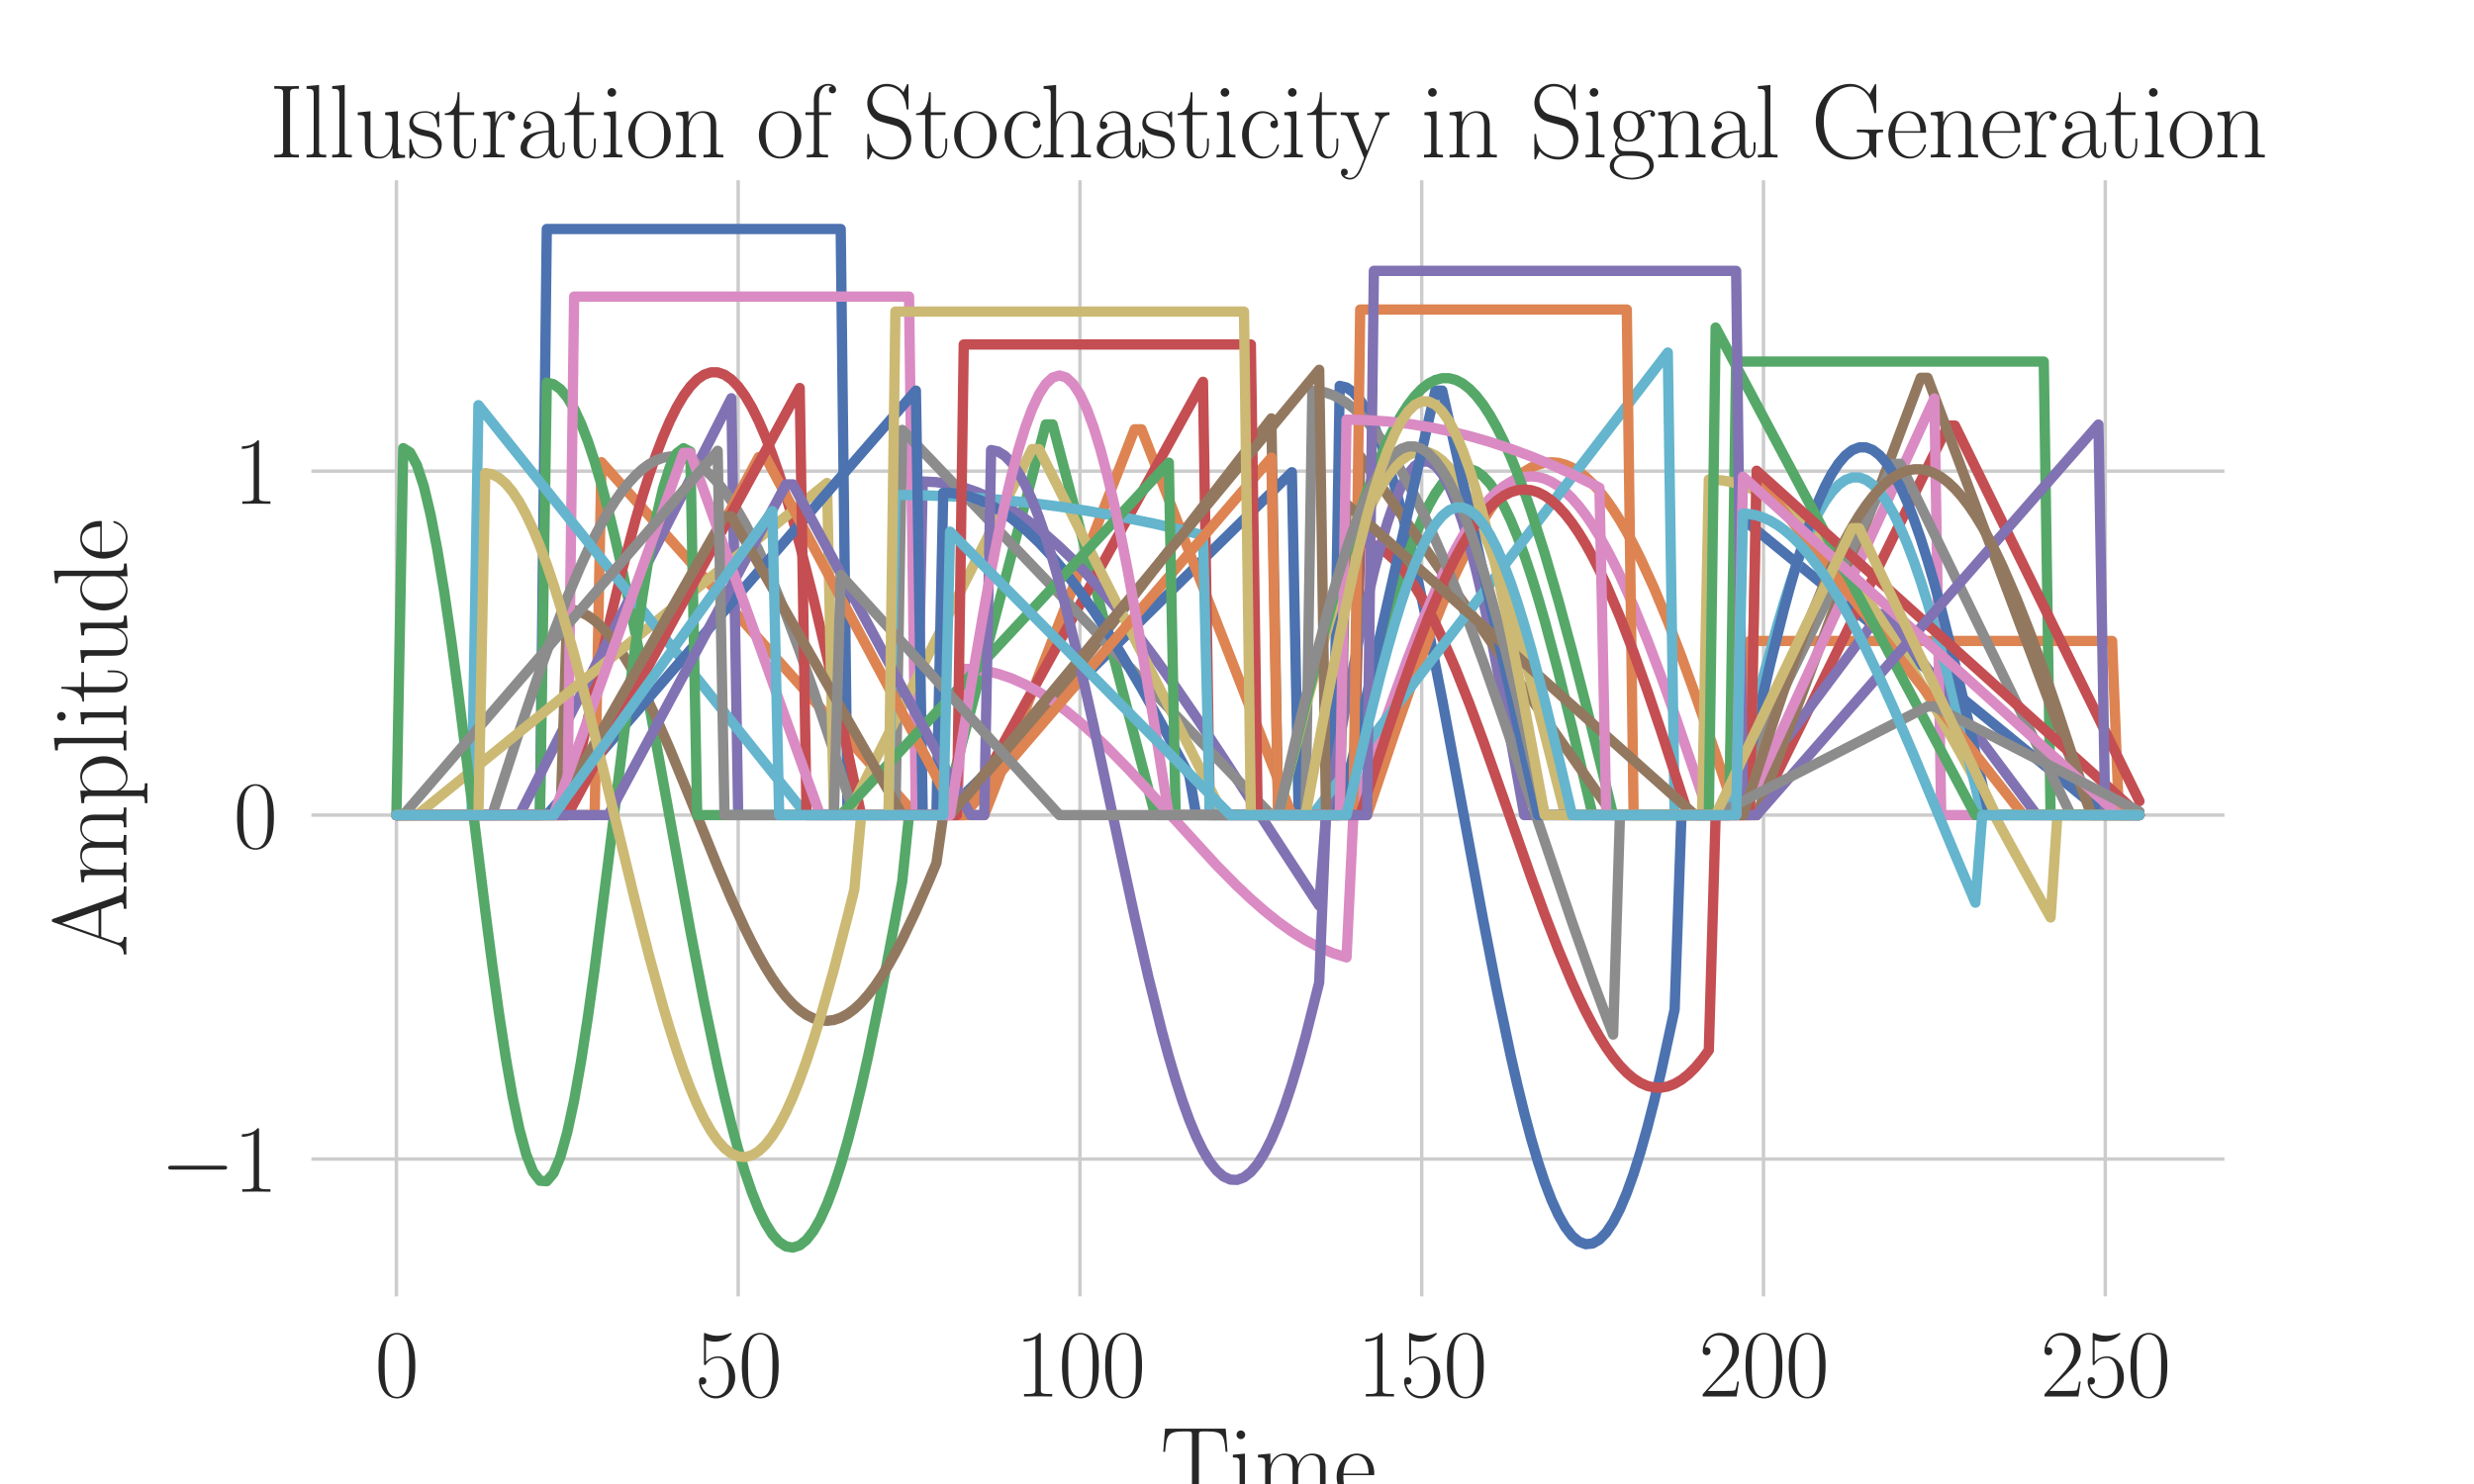<?xml version="1.0" encoding="utf-8" standalone="no"?>
<!DOCTYPE svg PUBLIC "-//W3C//DTD SVG 1.1//EN"
  "http://www.w3.org/Graphics/SVG/1.1/DTD/svg11.dtd">
<svg xmlns:xlink="http://www.w3.org/1999/xlink" width="720pt" height="432pt" viewBox="0 0 720 432" xmlns="http://www.w3.org/2000/svg" version="1.1">
 <defs>
  <style type="text/css">*{stroke-linejoin: round; stroke-linecap: butt}</style>
 </defs>
 <g id="figure_1">
  <g id="patch_1">
   <path d="M 0 432 
L 720 432 
L 720 0 
L 0 0 
z
" style="fill: #ffffff"/>
  </g>
  <g id="axes_1">
   <g id="patch_2">
    <path d="M 90 378 
L 648 378 
L 648 51.84 
L 90 51.84 
z
" style="fill: #ffffff"/>
   </g>
   <g id="matplotlib.axis_1">
    <g id="xtick_1">
     <g id="line2d_1">
      <path d="M 115.364 378 
L 115.364 51.84 
" clip-path="url(#pafdd3bb05b)" style="fill: none; stroke: #cccccc; stroke-linecap: round"/>
     </g>
     <g id="text_1">
      <!-- $\mathdefault{0}$ -->
      <g style="fill: #262626" transform="translate(109.081 406.526)scale(0.275 -0.275)">
       <defs>
        <path id="CMR17-30" d="M 2688 2038 
C 2688 2430 2682 3099 2413 3613 
C 2176 4063 1798 4224 1466 4224 
C 1158 4224 768 4082 525 3620 
C 269 3137 243 2539 243 2038 
C 243 1671 250 1112 448 623 
C 723 -39 1216 -128 1466 -128 
C 1760 -128 2208 -7 2470 604 
C 2662 1048 2688 1568 2688 2038 
z
M 1466 -26 
C 1056 -26 813 328 723 816 
C 653 1196 653 1749 653 2109 
C 653 2604 653 3015 736 3407 
C 858 3954 1216 4121 1466 4121 
C 1728 4121 2067 3947 2189 3420 
C 2272 3054 2278 2623 2278 2109 
C 2278 1691 2278 1176 2202 797 
C 2067 96 1690 -26 1466 -26 
z
" transform="scale(0.016)"/>
       </defs>
       <use xlink:href="#CMR17-30" transform="scale(0.996)"/>
      </g>
     </g>
    </g>
    <g id="xtick_2">
     <g id="line2d_2">
      <path d="M 214.829 378 
L 214.829 51.84 
" clip-path="url(#pafdd3bb05b)" style="fill: none; stroke: #cccccc; stroke-linecap: round"/>
     </g>
     <g id="text_2">
      <!-- $\mathdefault{50}$ -->
      <g style="fill: #262626" transform="translate(202.264 406.526)scale(0.275 -0.275)">
       <defs>
        <path id="CMR17-35" d="M 730 3750 
C 794 3724 1056 3641 1325 3641 
C 1920 3641 2246 3961 2432 4140 
C 2432 4191 2432 4224 2394 4224 
C 2387 4224 2374 4224 2323 4198 
C 2099 4102 1837 4032 1517 4032 
C 1325 4032 1037 4055 723 4191 
C 653 4224 640 4224 634 4224 
C 602 4224 595 4217 595 4090 
L 595 2231 
C 595 2113 595 2080 659 2080 
C 691 2080 704 2093 736 2139 
C 941 2435 1222 2560 1542 2560 
C 1766 2560 2246 2415 2246 1293 
C 2246 1087 2246 716 2054 422 
C 1894 159 1645 25 1370 25 
C 947 25 518 319 403 812 
C 429 806 480 793 506 793 
C 589 793 749 838 749 1036 
C 749 1209 627 1280 506 1280 
C 358 1280 262 1190 262 1011 
C 262 454 704 -128 1382 -128 
C 2042 -128 2669 441 2669 1267 
C 2669 2054 2170 2662 1549 2662 
C 1222 2662 947 2540 730 2304 
L 730 3750 
z
" transform="scale(0.016)"/>
       </defs>
       <use xlink:href="#CMR17-35" transform="scale(0.996)"/>
       <use xlink:href="#CMR17-30" transform="translate(45.69 0)scale(0.996)"/>
      </g>
     </g>
    </g>
    <g id="xtick_3">
     <g id="line2d_3">
      <path d="M 314.294 378 
L 314.294 51.84 
" clip-path="url(#pafdd3bb05b)" style="fill: none; stroke: #cccccc; stroke-linecap: round"/>
     </g>
     <g id="text_3">
      <!-- $\mathdefault{100}$ -->
      <g style="fill: #262626" transform="translate(295.447 406.526)scale(0.275 -0.275)">
       <defs>
        <path id="CMR17-31" d="M 1702 4083 
C 1702 4217 1696 4224 1606 4224 
C 1357 3927 979 3833 621 3820 
C 602 3820 570 3820 563 3808 
C 557 3795 557 3782 557 3648 
C 755 3648 1088 3686 1344 3839 
L 1344 467 
C 1344 243 1331 166 781 166 
L 589 166 
L 589 0 
C 896 6 1216 12 1523 12 
C 1830 12 2150 6 2458 0 
L 2458 166 
L 2266 166 
C 1715 166 1702 236 1702 467 
L 1702 4083 
z
" transform="scale(0.016)"/>
       </defs>
       <use xlink:href="#CMR17-31" transform="scale(0.996)"/>
       <use xlink:href="#CMR17-30" transform="translate(45.69 0)scale(0.996)"/>
       <use xlink:href="#CMR17-30" transform="translate(91.381 0)scale(0.996)"/>
      </g>
     </g>
    </g>
    <g id="xtick_4">
     <g id="line2d_4">
      <path d="M 413.759 378 
L 413.759 51.84 
" clip-path="url(#pafdd3bb05b)" style="fill: none; stroke: #cccccc; stroke-linecap: round"/>
     </g>
     <g id="text_4">
      <!-- $\mathdefault{150}$ -->
      <g style="fill: #262626" transform="translate(394.912 406.526)scale(0.275 -0.275)">
       <use xlink:href="#CMR17-31" transform="scale(0.996)"/>
       <use xlink:href="#CMR17-35" transform="translate(45.69 0)scale(0.996)"/>
       <use xlink:href="#CMR17-30" transform="translate(91.381 0)scale(0.996)"/>
      </g>
     </g>
    </g>
    <g id="xtick_5">
     <g id="line2d_5">
      <path d="M 513.225 378 
L 513.225 51.84 
" clip-path="url(#pafdd3bb05b)" style="fill: none; stroke: #cccccc; stroke-linecap: round"/>
     </g>
     <g id="text_5">
      <!-- $\mathdefault{200}$ -->
      <g style="fill: #262626" transform="translate(494.377 406.526)scale(0.275 -0.275)">
       <defs>
        <path id="CMR17-32" d="M 2669 990 
L 2554 990 
C 2490 537 2438 460 2413 422 
C 2381 371 1920 371 1830 371 
L 602 371 
C 832 620 1280 1073 1824 1596 
C 2214 1966 2669 2400 2669 3033 
C 2669 3788 2067 4224 1395 4224 
C 691 4224 262 3603 262 3027 
C 262 2777 448 2745 525 2745 
C 589 2745 781 2783 781 3007 
C 781 3206 614 3264 525 3264 
C 486 3264 448 3257 422 3244 
C 544 3788 915 4057 1306 4057 
C 1862 4057 2227 3616 2227 3033 
C 2227 2477 1901 1998 1536 1583 
L 262 147 
L 262 0 
L 2515 0 
L 2669 990 
z
" transform="scale(0.016)"/>
       </defs>
       <use xlink:href="#CMR17-32" transform="scale(0.996)"/>
       <use xlink:href="#CMR17-30" transform="translate(45.69 0)scale(0.996)"/>
       <use xlink:href="#CMR17-30" transform="translate(91.381 0)scale(0.996)"/>
      </g>
     </g>
    </g>
    <g id="xtick_6">
     <g id="line2d_6">
      <path d="M 612.69 378 
L 612.69 51.84 
" clip-path="url(#pafdd3bb05b)" style="fill: none; stroke: #cccccc; stroke-linecap: round"/>
     </g>
     <g id="text_6">
      <!-- $\mathdefault{250}$ -->
      <g style="fill: #262626" transform="translate(593.843 406.526)scale(0.275 -0.275)">
       <use xlink:href="#CMR17-32" transform="scale(0.996)"/>
       <use xlink:href="#CMR17-35" transform="translate(45.69 0)scale(0.996)"/>
       <use xlink:href="#CMR17-30" transform="translate(91.381 0)scale(0.996)"/>
      </g>
     </g>
    </g>
    <g id="text_7">
     <!-- Time -->
     <g style="fill: #262626" transform="translate(337.682 436.61)scale(0.3 -0.3)">
      <defs>
       <path id="CMR17-54" d="M 3981 4332 
L 288 4332 
L 179 2924 
L 294 2924 
C 378 3981 467 4166 1453 4166 
C 1568 4166 1754 4166 1805 4159 
C 1926 4140 1926 4064 1926 3917 
L 1926 465 
C 1926 236 1907 166 1376 166 
L 1197 166 
L 1197 0 
C 1504 6 1824 12 2138 12 
C 2451 12 2771 6 3078 0 
L 3078 166 
L 2899 166 
C 2368 166 2349 236 2349 465 
L 2349 3917 
C 2349 4057 2349 4134 2464 4159 
C 2515 4166 2701 4166 2816 4166 
C 3795 4166 3891 3981 3974 2924 
L 4090 2924 
L 3981 4332 
z
" transform="scale(0.016)"/>
       <path id="CMR17-69" d="M 992 3961 
C 992 4102 877 4224 730 4224 
C 589 4224 467 4108 467 3961 
C 467 3820 582 3699 730 3699 
C 870 3699 992 3814 992 3961 
z
M 243 2745 
L 243 2579 
C 602 2579 653 2540 653 2231 
L 653 443 
C 653 198 627 166 218 166 
L 218 0 
C 371 12 646 12 806 12 
C 960 12 1222 12 1370 0 
L 1370 166 
C 992 166 979 205 979 436 
L 979 2816 
L 243 2745 
z
" transform="scale(0.016)"/>
       <path id="CMR17-6d" d="M 4326 1954 
C 4326 2276 4269 2816 3507 2816 
C 3072 2816 2771 2520 2656 2173 
L 2650 2173 
C 2573 2700 2195 2816 1837 2816 
C 1331 2816 1069 2424 973 2166 
L 966 2166 
L 966 2816 
L 211 2745 
L 211 2578 
C 589 2578 646 2540 646 2231 
L 646 443 
C 646 198 621 166 211 166 
L 211 0 
C 365 12 646 12 813 12 
C 979 12 1267 12 1421 0 
L 1421 166 
C 1011 166 986 192 986 443 
L 986 1678 
C 986 2269 1344 2713 1792 2713 
C 2266 2713 2317 2289 2317 1980 
L 2317 443 
C 2317 198 2291 166 1882 166 
L 1882 0 
C 2035 12 2317 12 2483 12 
C 2650 12 2938 12 3091 0 
L 3091 166 
C 2682 166 2656 192 2656 443 
L 2656 1678 
C 2656 2269 3014 2713 3462 2713 
C 3936 2713 3987 2289 3987 1980 
L 3987 443 
C 3987 198 3962 166 3552 166 
L 3552 0 
C 3706 12 3987 12 4154 12 
C 4320 12 4608 12 4762 0 
L 4762 166 
C 4352 166 4326 192 4326 443 
L 4326 1954 
z
" transform="scale(0.016)"/>
       <path id="CMR17-65" d="M 2438 1503 
C 2464 1529 2464 1542 2464 1606 
C 2464 2251 2118 2816 1389 2816 
C 710 2816 173 2175 173 1394 
C 173 554 781 -64 1459 -64 
C 2176 -64 2458 619 2458 755 
C 2458 800 2419 800 2406 800 
C 2362 800 2355 787 2330 709 
C 2189 270 1837 51 1504 51 
C 1229 51 954 206 781 490 
C 582 819 582 1200 582 1503 
L 2438 1503 
z
M 589 1600 
C 634 2511 1126 2713 1382 2713 
C 1818 2713 2112 2308 2118 1600 
L 589 1600 
z
" transform="scale(0.016)"/>
      </defs>
      <use xlink:href="#CMR17-54" transform="scale(0.996)"/>
      <use xlink:href="#CMR17-69" transform="translate(66.51 0)scale(0.996)"/>
      <use xlink:href="#CMR17-6d" transform="translate(91.381 0)scale(0.996)"/>
      <use xlink:href="#CMR17-65" transform="translate(168.301 0)scale(0.996)"/>
     </g>
    </g>
   </g>
   <g id="matplotlib.axis_2">
    <g id="ytick_1">
     <g id="line2d_7">
      <path d="M 90 337.408 
L 648 337.408 
" clip-path="url(#pafdd3bb05b)" style="fill: none; stroke: #cccccc; stroke-linecap: round"/>
     </g>
     <g id="text_8">
      <!-- $\mathdefault{−1}$ -->
      <g style="fill: #262626" transform="translate(46.626 346.921)scale(0.275 -0.275)">
       <defs>
        <path id="CMSY10-0" d="M 4218 1472 
C 4326 1472 4442 1472 4442 1600 
C 4442 1728 4326 1728 4218 1728 
L 755 1728 
C 646 1728 531 1728 531 1600 
C 531 1472 646 1472 755 1472 
L 4218 1472 
z
" transform="scale(0.016)"/>
       </defs>
       <use xlink:href="#CMSY10-0" transform="scale(0.996)"/>
       <use xlink:href="#CMR17-31" transform="translate(77.487 0)scale(0.996)"/>
      </g>
     </g>
    </g>
    <g id="ytick_2">
     <g id="line2d_8">
      <path d="M 90 237.279 
L 648 237.279 
" clip-path="url(#pafdd3bb05b)" style="fill: none; stroke: #cccccc; stroke-linecap: round"/>
     </g>
     <g id="text_9">
      <!-- $\mathdefault{0}$ -->
      <g style="fill: #262626" transform="translate(67.935 246.792)scale(0.275 -0.275)">
       <use xlink:href="#CMR17-30" transform="scale(0.996)"/>
      </g>
     </g>
    </g>
    <g id="ytick_3">
     <g id="line2d_9">
      <path d="M 90 137.15 
L 648 137.15 
" clip-path="url(#pafdd3bb05b)" style="fill: none; stroke: #cccccc; stroke-linecap: round"/>
     </g>
     <g id="text_10">
      <!-- $\mathdefault{1}$ -->
      <g style="fill: #262626" transform="translate(67.935 146.663)scale(0.275 -0.275)">
       <use xlink:href="#CMR17-31" transform="scale(0.996)"/>
      </g>
     </g>
    </g>
    <g id="text_11">
     <!-- Amplitude -->
     <g style="fill: #262626" transform="translate(36.813 278.548)rotate(-90)scale(0.3 -0.3)">
      <defs>
       <path id="CMR17-41" d="M 2323 4441 
C 2291 4524 2278 4544 2214 4544 
C 2150 4544 2138 4524 2106 4441 
L 749 580 
C 627 236 371 166 147 166 
L 147 0 
C 262 12 518 12 640 12 
C 800 12 1056 12 1210 0 
L 1210 166 
C 909 179 864 382 864 459 
C 864 516 877 548 890 586 
L 1229 1536 
L 2906 1536 
L 3290 453 
C 3322 376 3322 363 3322 338 
C 3322 166 3046 166 2925 166 
L 2925 0 
C 3110 12 3443 12 3642 12 
C 3808 12 4128 12 4282 0 
L 4282 166 
C 3942 166 3827 166 3744 402 
L 2323 4441 
z
M 2067 3924 
L 2848 1702 
L 1286 1702 
L 2067 3924 
z
" transform="scale(0.016)"/>
       <path id="CMR17-70" d="M 1408 -1114 
C 998 -1114 973 -1088 973 -834 
L 973 380 
C 1158 109 1427 -64 1766 -64 
C 2406 -64 3053 503 3053 1382 
C 3053 2196 2496 2816 1837 2816 
C 1453 2816 1139 2603 960 2345 
L 960 2816 
L 198 2745 
L 198 2577 
C 576 2577 634 2539 634 2228 
L 634 -834 
C 634 -1081 608 -1114 198 -1114 
L 198 -1280 
C 352 -1268 634 -1268 800 -1268 
C 966 -1268 1254 -1268 1408 -1280 
L 1408 -1114 
z
M 973 2015 
C 973 2106 973 2241 1222 2481 
C 1254 2506 1472 2700 1792 2700 
C 2259 2700 2643 2112 2643 1376 
C 2643 639 2234 38 1728 38 
C 1498 38 1248 148 1056 451 
C 973 594 973 632 973 736 
L 973 2015 
z
" transform="scale(0.016)"/>
       <path id="CMR17-6c" d="M 979 4416 
L 218 4345 
L 218 4179 
C 595 4179 653 4141 653 3835 
L 653 439 
C 653 198 627 166 218 166 
L 218 0 
C 371 12 653 12 813 12 
C 979 12 1261 12 1414 0 
L 1414 166 
C 1005 166 979 191 979 439 
L 979 4416 
z
" transform="scale(0.016)"/>
       <path id="CMR17-74" d="M 966 2585 
L 1862 2585 
L 1862 2752 
L 966 2752 
L 966 3968 
L 851 3968 
C 838 3292 614 2700 70 2687 
L 70 2585 
L 627 2585 
L 627 778 
C 627 655 627 -64 1370 -64 
C 1747 -64 1965 308 1965 784 
L 1965 1151 
L 1850 1151 
L 1850 790 
C 1850 347 1677 51 1408 51 
C 1222 51 966 179 966 765 
L 966 2585 
z
" transform="scale(0.016)"/>
       <path id="CMR17-75" d="M 1882 2745 
L 1882 2579 
C 2259 2579 2317 2540 2317 2229 
L 2317 1053 
C 2317 510 2029 38 1555 38 
C 1030 38 986 355 986 691 
L 986 2816 
L 211 2745 
L 211 2579 
C 467 2579 640 2579 646 2320 
L 646 1079 
C 646 646 646 368 813 187 
C 896 103 1056 -64 1517 -64 
C 2061 -64 2272 400 2323 536 
L 2330 536 
L 2330 -64 
L 3091 -13 
L 3091 154 
C 2714 154 2656 193 2656 503 
L 2656 2816 
L 1882 2745 
z
" transform="scale(0.016)"/>
       <path id="CMR17-64" d="M 1869 4345 
L 1869 4179 
C 2246 4179 2304 4141 2304 3843 
L 2304 2371 
C 2278 2403 2016 2816 1498 2816 
C 845 2816 211 2228 211 1376 
C 211 529 806 -64 1434 -64 
C 1978 -64 2259 361 2291 406 
L 2291 -64 
L 3066 -13 
L 3066 154 
C 2688 154 2630 193 2630 503 
L 2630 4416 
L 1869 4345 
z
M 2291 762 
C 2291 568 2176 393 2029 264 
C 1811 70 1594 38 1472 38 
C 1286 38 621 135 621 1369 
C 621 2636 1363 2713 1530 2713 
C 1824 2713 2061 2545 2208 2313 
C 2291 2177 2291 2157 2291 2041 
L 2291 762 
z
" transform="scale(0.016)"/>
      </defs>
      <use xlink:href="#CMR17-41" transform="scale(0.996)"/>
      <use xlink:href="#CMR17-6d" transform="translate(69.072 0)scale(0.996)"/>
      <use xlink:href="#CMR17-70" transform="translate(145.992 0)scale(0.996)"/>
      <use xlink:href="#CMR17-6c" transform="translate(196.887 0)scale(0.996)"/>
      <use xlink:href="#CMR17-69" transform="translate(221.758 0)scale(0.996)"/>
      <use xlink:href="#CMR17-74" transform="translate(246.63 0)scale(0.996)"/>
      <use xlink:href="#CMR17-75" transform="translate(281.91 0)scale(0.996)"/>
      <use xlink:href="#CMR17-64" transform="translate(332.806 0)scale(0.996)"/>
      <use xlink:href="#CMR17-65" transform="translate(383.701 0)scale(0.996)"/>
     </g>
    </g>
   </g>
   <g id="line2d_10">
    <path d="M 115.364 237.279 
L 157.139 237.279 
L 159.128 66.665 
L 244.668 66.665 
L 246.658 237.279 
L 274.508 237.279 
L 375.963 137.464 
L 377.952 237.279 
L 387.898 237.279 
L 389.888 112.33 
L 391.877 112.798 
L 393.866 114.199 
L 395.856 116.522 
L 397.845 119.75 
L 399.834 123.858 
L 401.824 128.816 
L 403.813 134.587 
L 405.802 141.127 
L 407.791 148.387 
L 409.781 156.314 
L 411.77 164.847 
L 415.749 183.473 
L 419.727 203.709 
L 425.695 235.748 
L 431.663 267.889 
L 435.642 288.305 
L 439.62 307.194 
L 441.61 315.887 
L 443.599 323.992 
L 445.588 331.446 
L 447.578 338.196 
L 449.567 344.189 
L 451.556 349.381 
L 453.545 353.733 
L 455.535 357.213 
L 457.524 359.794 
L 459.513 361.457 
L 461.503 362.189 
L 463.492 361.986 
L 465.481 360.849 
L 467.471 358.786 
L 469.46 355.812 
L 471.449 351.95 
L 473.439 347.229 
L 475.428 341.684 
L 477.417 335.357 
L 479.406 328.295 
L 481.396 320.552 
L 483.385 312.184 
L 487.364 293.832 
L 489.353 237.279 
L 503.278 237.279 
L 505.267 149.505 
L 612.69 237.279 
L 622.636 237.279 
L 622.636 237.279 
" clip-path="url(#pafdd3bb05b)" style="fill: none; stroke: #4c72b0; stroke-width: 3; stroke-linecap: round"/>
   </g>
   <g id="line2d_11">
    <path d="M 115.364 237.279 
L 173.053 237.279 
L 175.043 134.555 
L 266.551 237.279 
L 286.444 237.279 
L 330.209 124.969 
L 332.198 124.969 
L 375.963 237.279 
L 397.845 237.279 
L 405.802 213.592 
L 411.77 196.596 
L 415.749 185.923 
L 419.727 175.943 
L 423.706 166.793 
L 427.684 158.597 
L 429.674 154.891 
L 431.663 151.464 
L 433.652 148.327 
L 435.642 145.492 
L 437.631 142.967 
L 439.62 140.761 
L 441.61 138.881 
L 443.599 137.335 
L 445.588 136.127 
L 447.578 135.261 
L 449.567 134.74 
L 451.556 134.566 
L 453.545 134.74 
L 455.535 135.261 
L 457.524 136.127 
L 459.513 137.335 
L 461.503 138.881 
L 463.492 140.761 
L 465.481 142.967 
L 467.471 145.492 
L 469.46 148.327 
L 471.449 151.464 
L 473.439 154.891 
L 475.428 158.597 
L 477.417 162.568 
L 481.396 171.256 
L 485.374 180.837 
L 489.353 191.181 
L 493.332 202.149 
L 499.299 219.443 
L 505.267 237.279 
L 507.257 237.279 
L 509.246 186.588 
L 614.679 186.588 
L 616.668 237.279 
L 622.636 237.279 
L 622.636 237.279 
" clip-path="url(#pafdd3bb05b)" style="fill: none; stroke: #dd8452; stroke-width: 3; stroke-linecap: round"/>
   </g>
   <g id="line2d_12">
    <path d="M 115.364 237.279 
L 157.139 237.279 
L 159.128 111.37 
L 161.118 111.853 
L 163.107 113.3 
L 165.096 115.699 
L 167.086 119.032 
L 169.075 123.273 
L 171.064 128.389 
L 173.053 134.342 
L 175.043 141.086 
L 177.032 148.568 
L 179.021 156.732 
L 181.011 165.514 
L 184.989 184.66 
L 188.968 205.42 
L 194.936 238.183 
L 200.904 270.885 
L 204.882 291.536 
L 208.861 310.523 
L 210.85 319.208 
L 212.84 327.264 
L 214.829 334.629 
L 216.818 341.246 
L 218.807 347.065 
L 220.797 352.041 
L 222.786 356.135 
L 224.775 359.316 
L 226.765 361.56 
L 228.754 362.85 
L 230.743 363.175 
L 232.733 362.533 
L 234.722 360.929 
L 236.711 358.375 
L 238.701 354.892 
L 240.69 350.505 
L 242.679 345.248 
L 244.668 339.162 
L 246.658 332.294 
L 248.647 324.696 
L 250.636 316.427 
L 252.626 307.549 
L 256.604 288.248 
L 260.583 267.384 
L 262.572 256.564 
L 264.561 237.279 
L 274.508 237.279 
L 304.348 123.547 
L 306.337 123.547 
L 336.176 237.279 
L 389.888 237.279 
L 395.856 211.857 
L 399.834 195.723 
L 403.813 180.784 
L 405.802 173.899 
L 407.791 167.471 
L 409.781 161.545 
L 411.77 156.166 
L 413.759 151.37 
L 415.749 147.194 
L 417.738 143.667 
L 419.727 140.814 
L 421.717 138.656 
L 423.706 137.209 
L 425.695 136.482 
L 427.684 136.482 
L 429.674 137.209 
L 431.663 138.656 
L 433.652 140.814 
L 435.642 143.667 
L 437.631 147.194 
L 439.62 151.37 
L 441.61 156.166 
L 443.599 161.545 
L 445.588 167.471 
L 447.578 173.899 
L 449.567 180.784 
L 453.545 195.723 
L 457.524 211.857 
L 463.492 237.279 
L 503.278 237.279 
L 505.267 105.255 
L 594.786 105.255 
L 596.775 237.279 
L 622.636 237.279 
L 622.636 237.279 
" clip-path="url(#pafdd3bb05b)" style="fill: none; stroke: #55a868; stroke-width: 3; stroke-linecap: round"/>
   </g>
   <g id="line2d_13">
    <path d="M 115.364 237.279 
L 165.096 237.279 
L 173.053 200.121 
L 177.032 182.534 
L 181.011 166.113 
L 184.989 151.21 
L 186.979 144.428 
L 188.968 138.141 
L 190.957 132.383 
L 192.947 127.185 
L 194.936 122.574 
L 196.925 118.575 
L 198.914 115.21 
L 200.904 112.496 
L 202.893 110.447 
L 204.882 109.076 
L 206.872 108.388 
L 208.861 108.388 
L 210.85 109.076 
L 212.84 110.447 
L 214.829 112.496 
L 216.818 115.21 
L 218.807 118.575 
L 220.797 122.574 
L 222.786 127.185 
L 224.775 132.383 
L 226.765 138.141 
L 228.754 144.428 
L 230.743 151.21 
L 232.733 158.451 
L 236.711 174.155 
L 240.69 191.204 
L 244.668 209.235 
L 250.636 237.279 
L 280.476 237.279 
L 350.102 111.144 
L 352.091 237.279 
L 393.866 237.279 
L 395.856 157.904 
L 397.845 158.109 
L 399.834 158.725 
L 401.824 159.748 
L 403.813 161.173 
L 405.802 162.992 
L 407.791 165.196 
L 409.781 167.774 
L 411.77 170.712 
L 413.759 173.995 
L 415.749 177.606 
L 417.738 181.526 
L 419.727 185.734 
L 423.706 194.931 
L 427.684 205.003 
L 431.663 215.744 
L 437.631 232.619 
L 445.588 255.319 
L 449.567 266.225 
L 453.545 276.532 
L 457.524 286.026 
L 459.513 290.406 
L 461.503 294.511 
L 463.492 298.32 
L 465.481 301.812 
L 467.471 304.969 
L 469.46 307.776 
L 471.449 310.217 
L 473.439 312.281 
L 475.428 313.956 
L 477.417 315.233 
L 479.406 316.107 
L 481.396 316.572 
L 483.385 316.626 
L 485.374 316.269 
L 487.364 315.502 
L 489.353 314.33 
L 491.342 312.759 
L 493.332 310.797 
L 495.321 308.454 
L 497.31 305.742 
L 499.299 237.279 
L 511.235 237.279 
L 566.936 123.884 
L 568.925 123.884 
L 622.636 233.229 
L 622.636 233.229 
" clip-path="url(#pafdd3bb05b)" style="fill: none; stroke: #c44e52; stroke-width: 3; stroke-linecap: round"/>
   </g>
   <g id="line2d_14">
    <path d="M 115.364 237.279 
L 151.171 237.279 
L 212.84 115.926 
L 214.829 237.279 
L 266.551 237.279 
L 268.54 140.162 
L 272.519 140.359 
L 276.497 140.948 
L 280.476 141.926 
L 284.455 143.291 
L 288.433 145.035 
L 292.412 147.153 
L 296.39 149.636 
L 300.369 152.474 
L 304.348 155.654 
L 308.326 159.165 
L 312.305 162.992 
L 316.283 167.12 
L 320.262 171.532 
L 324.241 176.209 
L 330.209 183.683 
L 336.176 191.644 
L 342.144 200.021 
L 348.112 208.737 
L 356.07 220.748 
L 369.995 242.292 
L 381.93 260.601 
L 383.92 263.588 
L 385.909 237.279 
L 391.877 204.377 
L 395.856 184.155 
L 397.845 174.92 
L 399.834 166.416 
L 401.824 158.743 
L 403.813 151.991 
L 405.802 146.239 
L 407.791 141.554 
L 409.781 137.992 
L 411.77 135.593 
L 413.759 134.387 
L 415.749 134.387 
L 417.738 135.593 
L 419.727 137.992 
L 421.717 141.554 
L 423.706 146.239 
L 425.695 151.991 
L 427.684 158.743 
L 429.674 166.416 
L 431.663 174.92 
L 433.652 184.155 
L 437.631 204.377 
L 441.61 226.138 
L 443.599 237.279 
L 503.278 237.279 
L 547.043 178.731 
L 549.032 178.731 
L 592.797 237.279 
L 622.636 237.279 
L 622.636 237.279 
" clip-path="url(#pafdd3bb05b)" style="fill: none; stroke: #8172b3; stroke-width: 3; stroke-linecap: round"/>
   </g>
   <g id="line2d_15">
    <path d="M 115.364 237.279 
L 163.107 237.279 
L 165.096 177.387 
L 167.086 177.592 
L 169.075 178.208 
L 171.064 179.23 
L 173.053 180.65 
L 175.043 182.46 
L 177.032 184.646 
L 179.021 187.193 
L 181.011 190.085 
L 183 193.301 
L 184.989 196.819 
L 186.979 200.615 
L 190.957 208.935 
L 194.936 218.032 
L 200.904 232.586 
L 208.861 252.282 
L 212.84 261.647 
L 216.818 270.343 
L 218.807 274.365 
L 220.797 278.132 
L 222.786 281.619 
L 224.775 284.801 
L 226.765 287.656 
L 228.754 290.165 
L 230.743 292.311 
L 232.733 294.079 
L 234.722 295.457 
L 236.711 296.435 
L 238.701 297.007 
L 240.69 297.168 
L 242.679 296.918 
L 244.668 296.258 
L 246.658 295.193 
L 248.647 293.73 
L 250.636 291.879 
L 252.626 289.654 
L 254.615 287.068 
L 256.604 284.14 
L 258.594 280.89 
L 260.583 277.341 
L 262.572 273.517 
L 266.551 265.149 
L 270.529 256.016 
L 272.519 251.241 
L 274.508 237.279 
L 280.476 237.279 
L 369.995 121.796 
L 371.984 237.279 
L 393.866 237.279 
L 395.856 132.832 
L 469.46 237.279 
L 511.235 237.279 
L 558.979 109.983 
L 560.968 109.983 
L 608.711 237.279 
L 622.636 237.279 
L 622.636 237.279 
" clip-path="url(#pafdd3bb05b)" style="fill: none; stroke: #937860; stroke-width: 3; stroke-linecap: round"/>
   </g>
   <g id="line2d_16">
    <path d="M 115.364 237.279 
L 165.096 237.279 
L 167.086 86.343 
L 264.561 86.343 
L 266.551 237.279 
L 278.487 237.279 
L 280.476 194.701 
L 282.465 194.759 
L 284.455 194.931 
L 286.444 195.217 
L 290.422 196.129 
L 294.401 197.484 
L 298.38 199.269 
L 302.358 201.463 
L 306.337 204.043 
L 310.316 206.982 
L 314.294 210.247 
L 318.273 213.804 
L 322.251 217.613 
L 328.219 223.712 
L 334.187 230.139 
L 354.08 251.914 
L 360.048 257.942 
L 364.027 261.69 
L 368.005 265.176 
L 371.984 268.361 
L 375.963 271.21 
L 379.941 273.694 
L 383.92 275.786 
L 387.898 277.462 
L 391.877 278.705 
L 393.866 237.279 
L 401.824 213.68 
L 405.802 202.312 
L 409.781 191.454 
L 413.759 181.263 
L 417.738 171.89 
L 421.717 163.47 
L 423.706 159.657 
L 425.695 156.127 
L 427.684 152.893 
L 429.674 149.966 
L 431.663 147.359 
L 433.652 145.079 
L 435.642 143.136 
L 437.631 141.537 
L 439.62 140.287 
L 441.61 139.391 
L 443.599 138.851 
L 445.588 138.672 
L 447.578 138.851 
L 449.567 139.391 
L 451.556 140.287 
L 453.545 141.537 
L 455.535 143.136 
L 457.524 145.079 
L 459.513 147.359 
L 461.503 149.966 
L 463.492 152.893 
L 465.481 156.127 
L 467.471 159.657 
L 469.46 163.47 
L 471.449 167.553 
L 475.428 176.466 
L 479.406 186.265 
L 483.385 196.809 
L 487.364 207.943 
L 493.332 225.393 
L 497.31 237.279 
L 507.257 237.279 
L 562.957 115.98 
L 564.947 237.279 
L 622.636 237.279 
L 622.636 237.279 
" clip-path="url(#pafdd3bb05b)" style="fill: none; stroke: #da8bc3; stroke-width: 3; stroke-linecap: round"/>
   </g>
   <g id="line2d_17">
    <path d="M 115.364 237.279 
L 143.214 237.279 
L 151.171 212.749 
L 157.139 195.18 
L 161.118 184.172 
L 165.096 173.91 
L 169.075 164.537 
L 171.064 160.226 
L 173.053 156.185 
L 175.043 152.43 
L 177.032 148.972 
L 179.021 145.825 
L 181.011 142.999 
L 183 140.503 
L 184.989 138.348 
L 186.979 136.541 
L 188.968 135.087 
L 190.957 133.992 
L 192.947 133.26 
L 194.936 132.893 
L 196.925 132.893 
L 198.914 133.26 
L 200.904 133.992 
L 202.893 135.087 
L 204.882 136.541 
L 206.872 138.348 
L 208.861 140.503 
L 210.85 142.999 
L 212.84 145.825 
L 214.829 148.972 
L 216.818 152.43 
L 218.807 156.185 
L 220.797 160.226 
L 224.775 169.104 
L 228.754 178.939 
L 232.733 189.592 
L 236.711 200.916 
L 242.679 218.806 
L 248.647 237.279 
L 260.583 237.279 
L 262.572 125.148 
L 369.995 237.279 
L 379.941 237.279 
L 381.93 113.731 
L 383.92 113.873 
L 385.909 114.301 
L 387.898 115.012 
L 389.888 116.006 
L 391.877 117.28 
L 393.866 118.83 
L 395.856 120.654 
L 397.845 122.748 
L 399.834 125.105 
L 401.824 127.722 
L 403.813 130.592 
L 405.802 133.708 
L 407.791 137.063 
L 411.77 144.459 
L 415.749 152.711 
L 419.727 161.744 
L 423.706 171.474 
L 427.684 181.812 
L 431.663 192.661 
L 437.631 209.675 
L 445.588 233.188 
L 457.524 268.466 
L 463.492 285.317 
L 467.471 296.018 
L 469.46 301.171 
L 471.449 237.279 
L 501.289 237.279 
L 551.021 135.016 
L 553.011 135.016 
L 602.743 237.279 
L 622.636 237.279 
L 622.636 237.279 
" clip-path="url(#pafdd3bb05b)" style="fill: none; stroke: #8c8c8c; stroke-width: 3; stroke-linecap: round"/>
   </g>
   <g id="line2d_18">
    <path d="M 115.364 237.279 
L 121.332 237.279 
L 240.69 140.597 
L 242.679 237.279 
L 246.658 237.279 
L 300.369 130.726 
L 302.358 130.726 
L 356.07 237.279 
L 371.984 237.279 
L 379.941 206.062 
L 383.92 191.327 
L 387.898 177.619 
L 391.877 165.243 
L 393.866 159.643 
L 395.856 154.477 
L 397.845 149.773 
L 399.834 145.56 
L 401.824 141.859 
L 403.813 138.692 
L 405.802 136.076 
L 407.791 134.026 
L 409.781 132.554 
L 411.77 131.667 
L 413.759 131.371 
L 415.749 131.667 
L 417.738 132.554 
L 419.727 134.026 
L 421.717 136.076 
L 423.706 138.692 
L 425.695 141.859 
L 427.684 145.56 
L 429.674 149.773 
L 431.663 154.477 
L 433.652 159.643 
L 435.642 165.243 
L 437.631 171.246 
L 441.61 184.325 
L 445.588 198.586 
L 449.567 213.712 
L 455.535 237.279 
L 495.321 237.279 
L 497.31 139.59 
L 499.299 139.659 
L 501.289 139.866 
L 503.278 140.211 
L 505.267 140.694 
L 507.257 141.313 
L 509.246 142.067 
L 511.235 142.957 
L 513.225 143.98 
L 515.214 145.135 
L 519.193 147.834 
L 523.171 151.039 
L 527.15 154.732 
L 531.128 158.892 
L 535.107 163.496 
L 539.086 168.516 
L 543.064 173.926 
L 547.043 179.694 
L 551.021 185.788 
L 556.989 195.464 
L 562.957 205.672 
L 570.914 219.885 
L 584.84 245.504 
L 594.786 263.56 
L 596.775 267.079 
L 598.765 237.279 
L 622.636 237.279 
L 622.636 237.279 
" clip-path="url(#pafdd3bb05b)" style="fill: none; stroke: #ccb974; stroke-width: 3; stroke-linecap: round"/>
   </g>
   <g id="line2d_19">
    <path d="M 115.364 237.279 
L 137.246 237.279 
L 139.235 117.95 
L 234.722 237.279 
L 258.594 237.279 
L 260.583 144.092 
L 268.54 144.186 
L 276.497 144.47 
L 284.455 144.942 
L 292.412 145.601 
L 300.369 146.447 
L 308.326 147.477 
L 316.283 148.689 
L 326.23 150.457 
L 336.176 152.5 
L 346.123 154.812 
L 350.102 155.81 
L 352.091 237.279 
L 381.93 237.279 
L 485.374 102.624 
L 487.364 237.279 
L 503.278 237.279 
L 509.246 212.488 
L 513.225 196.754 
L 517.203 182.185 
L 519.193 175.471 
L 521.182 169.202 
L 523.171 163.424 
L 525.16 158.177 
L 527.15 153.501 
L 529.139 149.428 
L 531.128 145.988 
L 533.118 143.206 
L 535.107 141.102 
L 537.096 139.69 
L 539.086 138.982 
L 541.075 138.982 
L 543.064 139.69 
L 545.053 141.102 
L 547.043 143.206 
L 549.032 145.988 
L 551.021 149.428 
L 553.011 153.501 
L 555 158.177 
L 556.989 163.424 
L 558.979 169.202 
L 560.968 175.471 
L 562.957 182.185 
L 566.936 196.754 
L 570.914 212.488 
L 576.882 237.279 
L 622.636 237.279 
L 622.636 237.279 
" clip-path="url(#pafdd3bb05b)" style="fill: none; stroke: #64b5cd; stroke-width: 3; stroke-linecap: round"/>
   </g>
   <g id="line2d_20">
    <path d="M 115.364 237.279 
L 159.128 237.279 
L 266.551 113.696 
L 268.54 237.279 
L 272.519 237.279 
L 274.508 143.43 
L 276.497 143.506 
L 278.487 143.734 
L 280.476 144.112 
L 282.465 144.642 
L 284.455 145.321 
L 286.444 146.149 
L 288.433 147.124 
L 290.422 148.245 
L 292.412 149.51 
L 294.401 150.917 
L 298.38 154.147 
L 302.358 157.915 
L 306.337 162.196 
L 310.316 166.962 
L 314.294 172.183 
L 318.273 177.824 
L 322.251 183.85 
L 326.23 190.222 
L 332.198 200.336 
L 338.166 210.987 
L 346.123 225.756 
L 348.112 237.279 
L 389.888 237.279 
L 417.738 113.7 
L 419.727 113.7 
L 447.578 237.279 
L 505.267 237.279 
L 511.235 210.281 
L 515.214 193.147 
L 519.193 177.282 
L 521.182 169.97 
L 523.171 163.143 
L 525.16 156.85 
L 527.15 151.137 
L 529.139 146.044 
L 531.128 141.609 
L 533.118 137.863 
L 535.107 134.833 
L 537.096 132.542 
L 539.086 131.005 
L 541.075 130.233 
L 543.064 130.233 
L 545.053 131.005 
L 547.043 132.542 
L 549.032 134.833 
L 551.021 137.863 
L 553.011 141.609 
L 555 146.044 
L 556.989 151.137 
L 558.979 156.85 
L 560.968 163.143 
L 562.957 169.97 
L 564.947 177.282 
L 568.925 193.147 
L 572.904 210.281 
L 578.872 237.279 
L 622.636 237.279 
L 622.636 237.279 
" clip-path="url(#pafdd3bb05b)" style="fill: none; stroke: #4c72b0; stroke-width: 3; stroke-linecap: round"/>
   </g>
   <g id="line2d_21">
    <path d="M 115.364 237.279 
L 165.096 237.279 
L 220.797 133.068 
L 222.786 133.068 
L 278.487 237.279 
L 280.476 237.279 
L 369.995 133.207 
L 371.984 237.279 
L 393.866 237.279 
L 395.856 90.102 
L 473.439 90.102 
L 475.428 237.279 
L 509.246 237.279 
L 511.235 138.721 
L 588.818 237.279 
L 622.636 237.279 
L 622.636 237.279 
" clip-path="url(#pafdd3bb05b)" style="fill: none; stroke: #dd8452; stroke-width: 3; stroke-linecap: round"/>
   </g>
   <g id="line2d_22">
    <path d="M 115.364 237.279 
L 117.353 130.457 
L 119.342 131.703 
L 121.332 135.411 
L 123.321 141.495 
L 125.31 149.813 
L 127.299 160.172 
L 129.289 172.329 
L 131.278 186.001 
L 133.267 200.868 
L 137.246 232.785 
L 141.225 265.119 
L 143.214 280.499 
L 145.203 294.87 
L 147.193 307.899 
L 149.182 319.28 
L 151.171 328.748 
L 153.16 336.083 
L 155.15 341.114 
L 157.139 343.722 
L 159.128 343.848 
L 161.118 341.489 
L 163.107 336.698 
L 165.096 329.589 
L 167.086 320.327 
L 169.075 309.127 
L 171.064 296.252 
L 173.053 282.001 
L 177.032 250.727 
L 183 202.423 
L 184.989 187.453 
L 186.979 173.645 
L 188.968 161.322 
L 190.957 150.77 
L 192.947 142.236 
L 194.936 135.919 
L 196.925 131.966 
L 198.914 130.47 
L 200.904 131.464 
L 202.893 237.279 
L 244.668 237.279 
L 340.155 134.684 
L 342.144 237.279 
L 371.984 237.279 
L 379.941 205.001 
L 383.92 189.525 
L 387.898 174.834 
L 391.877 161.168 
L 395.856 148.752 
L 397.845 143.077 
L 399.834 137.789 
L 401.824 132.91 
L 403.813 128.46 
L 405.802 124.457 
L 407.791 120.918 
L 409.781 117.857 
L 411.77 115.286 
L 413.759 113.217 
L 415.749 111.658 
L 417.738 110.615 
L 419.727 110.092 
L 421.717 110.092 
L 423.706 110.615 
L 425.695 111.658 
L 427.684 113.217 
L 429.674 115.286 
L 431.663 117.857 
L 433.652 120.918 
L 435.642 124.457 
L 437.631 128.46 
L 439.62 132.91 
L 441.61 137.789 
L 443.599 143.077 
L 445.588 148.752 
L 449.567 161.168 
L 453.545 174.834 
L 457.524 189.525 
L 461.503 205.001 
L 467.471 229.126 
L 469.46 237.279 
L 497.31 237.279 
L 499.299 95.357 
L 574.893 237.279 
L 622.636 237.279 
L 622.636 237.279 
" clip-path="url(#pafdd3bb05b)" style="fill: none; stroke: #55a868; stroke-width: 3; stroke-linecap: round"/>
   </g>
   <g id="line2d_23">
    <path d="M 115.364 237.279 
L 165.096 237.279 
L 232.733 112.946 
L 234.722 237.279 
L 278.487 237.279 
L 280.476 100.285 
L 364.027 100.285 
L 366.016 237.279 
L 395.856 237.279 
L 403.813 212.746 
L 407.791 201.005 
L 411.77 189.885 
L 415.749 179.576 
L 419.727 170.254 
L 421.717 166.014 
L 423.706 162.079 
L 425.695 158.466 
L 427.684 155.191 
L 429.674 152.267 
L 431.663 149.707 
L 433.652 147.522 
L 435.642 145.721 
L 437.631 144.313 
L 439.62 143.302 
L 441.61 142.694 
L 443.599 142.491 
L 445.588 142.694 
L 447.578 143.302 
L 449.567 144.313 
L 451.556 145.721 
L 453.545 147.522 
L 455.535 149.707 
L 457.524 152.267 
L 459.513 155.191 
L 461.503 158.466 
L 463.492 162.079 
L 465.481 166.014 
L 467.471 170.254 
L 471.449 179.576 
L 475.428 189.885 
L 479.406 201.005 
L 483.385 212.746 
L 489.353 231.079 
L 491.342 237.279 
L 509.246 237.279 
L 511.235 137.025 
L 622.636 237.279 
L 622.636 237.279 
" clip-path="url(#pafdd3bb05b)" style="fill: none; stroke: #c44e52; stroke-width: 3; stroke-linecap: round"/>
   </g>
   <g id="line2d_24">
    <path d="M 115.364 237.279 
L 177.032 237.279 
L 228.754 140.997 
L 230.743 140.997 
L 282.465 237.279 
L 286.444 237.279 
L 288.433 131.014 
L 290.422 131.428 
L 292.412 132.665 
L 294.401 134.717 
L 296.39 137.567 
L 298.38 141.192 
L 300.369 145.566 
L 302.358 150.653 
L 304.348 156.415 
L 306.337 162.806 
L 308.326 169.776 
L 310.316 177.272 
L 314.294 193.603 
L 318.273 211.291 
L 326.23 248.514 
L 330.209 266.893 
L 334.187 284.352 
L 338.166 300.349 
L 340.155 307.641 
L 342.144 314.385 
L 344.134 320.53 
L 346.123 326.026 
L 348.112 330.832 
L 350.102 334.909 
L 352.091 338.227 
L 354.08 340.759 
L 356.07 342.486 
L 358.059 343.394 
L 360.048 343.476 
L 362.037 342.732 
L 364.027 341.167 
L 366.016 338.793 
L 368.005 335.629 
L 369.995 331.7 
L 371.984 327.036 
L 373.973 321.673 
L 375.963 315.654 
L 377.952 309.025 
L 379.941 301.837 
L 383.92 286.014 
L 385.909 237.279 
L 397.845 237.279 
L 399.834 78.847 
L 505.267 78.847 
L 507.257 237.279 
L 511.235 237.279 
L 610.701 123.591 
L 612.69 237.279 
L 622.636 237.279 
L 622.636 237.279 
" clip-path="url(#pafdd3bb05b)" style="fill: none; stroke: #8172b3; stroke-width: 3; stroke-linecap: round"/>
   </g>
   <g id="line2d_25">
    <path d="M 115.364 237.279 
L 161.118 237.279 
L 210.85 150.317 
L 212.84 150.317 
L 262.572 237.279 
L 276.497 237.279 
L 383.92 107.649 
L 385.909 237.279 
L 389.888 237.279 
L 391.877 146.734 
L 493.332 237.279 
L 507.257 237.279 
L 515.214 212.714 
L 519.193 200.898 
L 523.171 189.633 
L 527.15 179.091 
L 531.128 169.43 
L 533.118 164.977 
L 535.107 160.799 
L 537.096 156.91 
L 539.086 153.326 
L 541.075 150.061 
L 543.064 147.126 
L 545.053 144.534 
L 547.043 142.293 
L 549.032 140.413 
L 551.021 138.9 
L 553.011 137.76 
L 555 136.998 
L 556.989 136.616 
L 558.979 136.616 
L 560.968 136.998 
L 562.957 137.76 
L 564.947 138.9 
L 566.936 140.413 
L 568.925 142.293 
L 570.914 144.534 
L 572.904 147.126 
L 574.893 150.061 
L 576.882 153.326 
L 578.872 156.91 
L 580.861 160.799 
L 582.85 164.977 
L 586.829 174.141 
L 590.807 184.261 
L 594.786 195.186 
L 598.765 206.748 
L 604.733 224.903 
L 608.711 237.279 
L 622.636 237.279 
L 622.636 237.279 
" clip-path="url(#pafdd3bb05b)" style="fill: none; stroke: #937860; stroke-width: 3; stroke-linecap: round"/>
   </g>
   <g id="line2d_26">
    <path d="M 115.364 237.279 
L 161.118 237.279 
L 198.914 131.829 
L 200.904 131.829 
L 238.701 237.279 
L 276.497 237.279 
L 282.465 200.126 
L 286.444 176.947 
L 288.433 166.174 
L 290.422 156.086 
L 292.412 146.779 
L 294.401 138.345 
L 296.39 130.863 
L 298.38 124.406 
L 300.369 119.036 
L 302.358 114.804 
L 304.348 111.752 
L 306.337 109.91 
L 308.326 109.293 
L 310.316 109.91 
L 312.305 111.752 
L 314.294 114.804 
L 316.283 119.036 
L 318.273 124.406 
L 320.262 130.863 
L 322.251 138.345 
L 324.241 146.779 
L 326.23 156.086 
L 328.219 166.174 
L 332.198 188.301 
L 336.176 212.31 
L 340.155 237.279 
L 389.888 237.279 
L 391.877 122.153 
L 397.845 122.287 
L 403.813 122.689 
L 409.781 123.359 
L 415.749 124.295 
L 421.717 125.494 
L 427.684 126.954 
L 433.652 128.672 
L 439.62 130.642 
L 445.588 132.862 
L 451.556 135.325 
L 457.524 138.026 
L 463.492 140.959 
L 465.481 141.986 
L 467.471 237.279 
L 505.267 237.279 
L 507.257 138.772 
L 616.668 237.279 
L 622.636 237.279 
L 622.636 237.279 
" clip-path="url(#pafdd3bb05b)" style="fill: none; stroke: #da8bc3; stroke-width: 3; stroke-linecap: round"/>
   </g>
   <g id="line2d_27">
    <path d="M 115.364 237.279 
L 117.353 237.279 
L 208.861 131.229 
L 210.85 237.279 
L 242.679 237.279 
L 244.668 167.403 
L 308.326 237.279 
L 371.984 237.279 
L 377.952 211.577 
L 381.93 195.182 
L 385.909 179.878 
L 387.898 172.76 
L 389.888 166.061 
L 391.877 159.823 
L 393.866 154.088 
L 395.856 148.892 
L 397.845 144.269 
L 399.834 140.25 
L 401.824 136.86 
L 403.813 134.121 
L 405.802 132.051 
L 407.791 130.664 
L 409.781 129.968 
L 411.77 129.968 
L 413.759 130.664 
L 415.749 132.051 
L 417.738 134.121 
L 419.727 136.86 
L 421.717 140.25 
L 423.706 144.269 
L 425.695 148.892 
L 427.684 154.088 
L 429.674 159.823 
L 431.663 166.061 
L 433.652 172.76 
L 437.631 187.368 
L 441.61 203.269 
L 447.578 228.637 
L 449.567 237.279 
L 499.299 237.279 
L 560.968 205.662 
L 562.957 205.662 
L 622.636 236.259 
L 622.636 236.259 
" clip-path="url(#pafdd3bb05b)" style="fill: none; stroke: #8c8c8c; stroke-width: 3; stroke-linecap: round"/>
   </g>
   <g id="line2d_28">
    <path d="M 115.364 237.279 
L 139.235 237.279 
L 141.225 137.705 
L 143.214 138.049 
L 145.203 139.08 
L 147.193 140.791 
L 149.182 143.17 
L 151.171 146.2 
L 153.16 149.861 
L 155.15 154.126 
L 157.139 158.967 
L 159.128 164.35 
L 161.118 170.237 
L 163.107 176.589 
L 167.086 190.505 
L 171.064 205.714 
L 177.032 230.025 
L 184.989 262.873 
L 188.968 278.461 
L 192.947 292.911 
L 194.936 299.583 
L 196.925 305.823 
L 198.914 311.59 
L 200.904 316.842 
L 202.893 321.543 
L 204.882 325.661 
L 206.872 329.167 
L 208.861 332.038 
L 210.85 334.253 
L 212.84 335.796 
L 214.829 336.658 
L 216.818 336.832 
L 218.807 336.316 
L 220.797 335.116 
L 222.786 333.238 
L 224.775 330.696 
L 226.765 327.508 
L 228.754 323.695 
L 230.743 319.284 
L 232.733 314.306 
L 234.722 308.794 
L 236.711 302.788 
L 238.701 296.328 
L 242.679 282.23 
L 246.658 266.889 
L 248.647 258.885 
L 250.636 237.279 
L 258.594 237.279 
L 260.583 90.701 
L 362.037 90.701 
L 364.027 237.279 
L 379.941 237.279 
L 385.909 205.211 
L 389.888 184.978 
L 393.866 166.427 
L 395.856 157.971 
L 397.845 150.153 
L 399.834 143.037 
L 401.824 136.679 
L 403.813 131.132 
L 405.802 126.439 
L 407.791 122.639 
L 409.781 119.761 
L 411.77 117.83 
L 413.759 116.86 
L 415.749 116.86 
L 417.738 117.83 
L 419.727 119.761 
L 421.717 122.639 
L 423.706 126.439 
L 425.695 131.132 
L 427.684 136.679 
L 429.674 143.037 
L 431.663 150.153 
L 433.652 157.971 
L 435.642 166.427 
L 439.62 184.978 
L 443.599 205.211 
L 449.567 237.279 
L 499.299 237.279 
L 539.086 153.764 
L 541.075 153.764 
L 580.861 237.279 
L 622.636 237.279 
L 622.636 237.279 
" clip-path="url(#pafdd3bb05b)" style="fill: none; stroke: #ccb974; stroke-width: 3; stroke-linecap: round"/>
   </g>
   <g id="line2d_29">
    <path d="M 115.364 237.279 
L 161.118 237.279 
L 224.775 148.797 
L 226.765 237.279 
L 274.508 237.279 
L 276.497 154.776 
L 358.059 237.279 
L 391.877 237.279 
L 397.845 212.023 
L 401.824 196.202 
L 403.813 188.814 
L 405.802 181.865 
L 407.791 175.418 
L 409.781 169.531 
L 411.77 164.258 
L 413.759 159.646 
L 415.749 155.736 
L 417.738 152.566 
L 419.727 150.163 
L 421.717 148.548 
L 423.706 147.737 
L 425.695 147.737 
L 427.684 148.548 
L 429.674 150.163 
L 431.663 152.566 
L 433.652 155.736 
L 435.642 159.646 
L 437.631 164.258 
L 439.62 169.531 
L 441.61 175.418 
L 443.599 181.865 
L 445.588 188.814 
L 449.567 203.962 
L 453.545 220.314 
L 457.524 237.279 
L 505.267 237.279 
L 507.257 149.51 
L 509.246 149.642 
L 511.235 150.038 
L 513.225 150.697 
L 515.214 151.616 
L 517.203 152.792 
L 519.193 154.223 
L 521.182 155.905 
L 523.171 157.831 
L 525.16 159.996 
L 527.15 162.393 
L 529.139 165.016 
L 531.128 167.857 
L 535.107 174.156 
L 539.086 181.214 
L 543.064 188.947 
L 547.043 197.261 
L 551.021 206.056 
L 556.989 219.919 
L 568.925 248.666 
L 574.893 262.772 
L 576.882 237.279 
L 622.636 237.279 
L 622.636 237.279 
" clip-path="url(#pafdd3bb05b)" style="fill: none; stroke: #64b5cd; stroke-width: 3; stroke-linecap: round"/>
   </g>
   <g id="patch_3">
    <path d="M 90 378 
L 90 51.84 
" style="fill: none; stroke: #ffffff; stroke-width: 1.25; stroke-linejoin: miter; stroke-linecap: square"/>
   </g>
   <g id="patch_4">
    <path d="M 648 378 
L 648 51.84 
" style="fill: none; stroke: #ffffff; stroke-width: 1.25; stroke-linejoin: miter; stroke-linecap: square"/>
   </g>
   <g id="patch_5">
    <path d="M 90 378 
L 648 378 
" style="fill: none; stroke: #ffffff; stroke-width: 1.25; stroke-linejoin: miter; stroke-linecap: square"/>
   </g>
   <g id="patch_6">
    <path d="M 90 51.84 
L 648 51.84 
" style="fill: none; stroke: #ffffff; stroke-width: 1.25; stroke-linejoin: miter; stroke-linecap: square"/>
   </g>
   <g id="text_12">
    <!-- Illustration of Stochasticity in Signal Generation -->
    <g style="fill: #262626" transform="translate(78.384 45.84)scale(0.3 -0.3)">
     <defs>
      <path id="CMR17-49" d="M 1261 3898 
C 1261 4185 1338 4185 1798 4185 
L 1798 4352 
C 1594 4339 1267 4339 1050 4339 
C 832 4339 506 4339 301 4352 
L 301 4185 
C 762 4185 838 4185 838 3898 
L 838 453 
C 838 166 762 166 301 166 
L 301 0 
C 506 12 832 12 1050 12 
C 1267 12 1594 12 1798 0 
L 1798 166 
C 1338 166 1261 166 1261 453 
L 1261 3898 
z
" transform="scale(0.016)"/>
      <path id="CMR17-73" d="M 1978 2688 
C 1978 2803 1971 2809 1933 2809 
C 1907 2809 1901 2803 1824 2707 
C 1805 2681 1747 2617 1728 2592 
C 1523 2809 1235 2816 1126 2816 
C 416 2816 160 2444 160 2073 
C 160 1497 813 1363 998 1324 
C 1402 1241 1542 1216 1677 1100 
C 1760 1024 1901 883 1901 652 
C 1901 384 1747 38 1158 38 
C 602 38 403 460 288 1024 
C 269 1113 269 1120 218 1120 
C 166 1120 160 1113 160 985 
L 160 64 
C 160 -52 166 -58 205 -58 
C 237 -58 243 -52 275 0 
C 314 57 410 211 448 275 
C 576 102 800 -64 1158 -64 
C 1792 -64 2131 281 2131 780 
C 2131 1107 1958 1280 1875 1356 
C 1683 1555 1459 1600 1190 1651 
C 838 1728 390 1817 390 2208 
C 390 2374 480 2726 1126 2726 
C 1811 2726 1850 2086 1862 1881 
C 1869 1849 1901 1843 1920 1843 
C 1978 1843 1978 1862 1978 1971 
L 1978 2688 
z
" transform="scale(0.016)"/>
      <path id="CMR17-72" d="M 960 1517 
C 960 2134 1222 2713 1702 2713 
C 1747 2713 1792 2707 1837 2687 
C 1837 2687 1696 2642 1696 2475 
C 1696 2321 1818 2257 1914 2257 
C 1990 2257 2131 2302 2131 2482 
C 2131 2687 1926 2816 1709 2816 
C 1222 2816 1011 2340 947 2115 
L 941 2115 
L 941 2816 
L 198 2745 
L 198 2578 
C 576 2578 634 2540 634 2231 
L 634 443 
C 634 198 608 166 198 166 
L 198 0 
C 352 12 646 12 813 12 
C 998 12 1325 12 1498 0 
L 1498 166 
C 1037 166 960 166 960 455 
L 960 1517 
z
" transform="scale(0.016)"/>
      <path id="CMR17-61" d="M 2304 1656 
C 2304 2048 2304 2275 2035 2534 
C 1798 2751 1523 2816 1306 2816 
C 800 2816 435 2408 435 1977 
C 435 1740 627 1728 666 1728 
C 749 1728 896 1779 896 1958 
C 896 2118 774 2188 666 2188 
C 640 2188 608 2182 589 2176 
C 723 2594 1069 2713 1293 2713 
C 1613 2713 1965 2421 1965 1875 
L 1965 1632 
C 1587 1619 1133 1568 774 1373 
C 371 1147 256 822 256 576 
C 256 77 832 -64 1171 -64 
C 1523 -64 1850 135 1990 505 
C 2003 219 2182 -39 2464 -39 
C 2598 -39 2938 51 2938 563 
L 2938 926 
L 2822 926 
L 2822 557 
C 2822 161 2650 109 2566 109 
C 2304 109 2304 446 2304 732 
L 2304 1656 
z
M 1965 887 
C 1965 323 1568 38 1216 38 
C 896 38 646 278 646 576 
C 646 771 730 1114 1101 1322 
C 1408 1497 1760 1523 1965 1536 
L 1965 887 
z
" transform="scale(0.016)"/>
      <path id="CMR17-6f" d="M 2758 1356 
C 2758 2176 2163 2816 1466 2816 
C 768 2816 173 2176 173 1356 
C 173 550 768 -64 1466 -64 
C 2163 -64 2758 550 2758 1356 
z
M 1466 51 
C 1165 51 909 230 762 480 
C 602 768 582 1126 582 1408 
C 582 1676 595 2009 762 2297 
C 890 2508 1139 2713 1466 2713 
C 1754 2713 1997 2553 2150 2329 
C 2349 2028 2349 1606 2349 1408 
C 2349 1158 2336 774 2163 467 
C 1984 172 1709 51 1466 51 
z
" transform="scale(0.016)"/>
      <path id="CMR17-6e" d="M 2656 1954 
C 2656 2282 2592 2816 1837 2816 
C 1331 2816 1069 2424 973 2166 
L 966 2166 
L 966 2816 
L 211 2745 
L 211 2578 
C 589 2578 646 2540 646 2231 
L 646 443 
C 646 198 621 166 211 166 
L 211 0 
C 365 12 646 12 813 12 
C 979 12 1267 12 1421 0 
L 1421 166 
C 1011 166 986 192 986 443 
L 986 1678 
C 986 2269 1344 2713 1792 2713 
C 2266 2713 2317 2289 2317 1980 
L 2317 443 
C 2317 198 2291 166 1882 166 
L 1882 0 
C 2035 12 2317 12 2483 12 
C 2650 12 2938 12 3091 0 
L 3091 166 
C 2682 166 2656 192 2656 443 
L 2656 1954 
z
" transform="scale(0.016)"/>
      <path id="CMR17-66" d="M 979 2585 
L 1709 2585 
L 1709 2752 
L 966 2752 
L 966 3539 
C 966 4076 1235 4377 1510 4377 
C 1594 4377 1690 4363 1754 4339 
C 1702 4326 1568 4281 1568 4121 
C 1568 3955 1696 3904 1786 3904 
C 1875 3904 2003 3955 2003 4121 
C 2003 4353 1773 4480 1517 4480 
C 1152 4480 653 4211 653 3526 
L 653 2752 
L 141 2752 
L 141 2585 
L 653 2585 
L 653 441 
C 653 198 627 166 218 166 
L 218 0 
C 371 12 666 12 832 12 
C 1018 12 1344 12 1517 0 
L 1517 166 
C 1056 166 979 166 979 454 
L 979 2585 
z
" transform="scale(0.016)"/>
      <path id="CMR17-53" d="M 2803 4351 
C 2803 4467 2797 4473 2758 4473 
C 2720 4473 2707 4447 2682 4390 
L 2490 3965 
C 2246 4320 1875 4480 1472 4480 
C 819 4480 294 3958 294 3301 
C 294 3101 339 2817 557 2546 
C 794 2250 1018 2198 1530 2063 
C 1722 2011 2042 1927 2106 1901 
C 2470 1747 2662 1360 2662 999 
C 2662 534 2336 38 1779 38 
C 1094 38 454 425 410 1328 
C 403 1431 397 1437 352 1437 
C 301 1437 294 1431 294 1302 
L 294 0 
C 294 -116 301 -122 339 -122 
C 384 -122 397 -90 486 109 
C 493 128 493 141 614 386 
C 934 -39 1472 -128 1779 -128 
C 2477 -128 2970 457 2970 1141 
C 2970 1476 2848 1734 2778 1850 
C 2509 2263 2221 2340 1914 2417 
C 1869 2437 1856 2437 1498 2527 
C 1152 2617 1005 2662 845 2836 
C 666 3036 602 3243 602 3449 
C 602 3868 934 4326 1478 4326 
C 2157 4326 2579 3842 2675 3036 
C 2694 2920 2701 2914 2746 2914 
C 2803 2914 2803 2933 2803 3043 
L 2803 4351 
z
" transform="scale(0.016)"/>
      <path id="CMR17-63" d="M 2234 2240 
C 2112 2240 1933 2240 1933 2015 
C 1933 1836 2080 1785 2163 1785 
C 2208 1785 2394 1804 2394 2028 
C 2394 2476 1958 2816 1466 2816 
C 787 2816 211 2201 211 1379 
C 211 521 813 -64 1466 -64 
C 2259 -64 2458 676 2458 747 
C 2458 773 2451 792 2406 792 
C 2362 792 2355 786 2330 702 
C 2163 180 1798 51 1523 51 
C 1114 51 621 431 621 1385 
C 621 2358 1094 2700 1472 2700 
C 1722 2700 2093 2582 2234 2240 
z
" transform="scale(0.016)"/>
      <path id="CMR17-68" d="M 2656 1954 
C 2656 2282 2592 2816 1837 2816 
C 1312 2816 1056 2392 979 2179 
L 973 2179 
L 973 4416 
L 211 4345 
L 211 4179 
C 589 4179 646 4141 646 3843 
L 646 443 
C 646 198 621 166 211 166 
L 211 0 
C 365 12 646 12 813 12 
C 979 12 1267 12 1421 0 
L 1421 166 
C 1011 166 986 192 986 443 
L 986 1678 
C 986 2269 1344 2713 1792 2713 
C 2266 2713 2317 2289 2317 1980 
L 2317 443 
C 2317 198 2291 166 1882 166 
L 1882 0 
C 2035 12 2317 12 2483 12 
C 2650 12 2938 12 3091 0 
L 3091 166 
C 2682 166 2656 192 2656 443 
L 2656 1954 
z
" transform="scale(0.016)"/>
      <path id="CMR17-79" d="M 2496 2183 
C 2656 2579 2944 2585 3034 2585 
L 3034 2752 
C 2912 2745 2752 2739 2630 2739 
C 2496 2739 2285 2739 2157 2752 
L 2157 2585 
C 2400 2566 2406 2384 2406 2332 
C 2406 2268 2394 2235 2362 2158 
L 1664 409 
L 902 2300 
C 870 2378 870 2423 870 2430 
C 870 2572 1018 2585 1171 2585 
L 1171 2752 
C 1018 2739 742 2739 582 2739 
C 410 2739 205 2739 64 2752 
L 64 2585 
C 410 2585 448 2553 531 2345 
L 1485 -31 
C 1197 -795 1030 -1242 627 -1242 
C 557 -1242 397 -1223 282 -1106 
C 429 -1093 493 -1002 493 -892 
C 493 -782 416 -685 288 -685 
C 147 -685 77 -782 77 -899 
C 77 -1158 339 -1344 627 -1344 
C 998 -1344 1229 -983 1357 -659 
L 2496 2183 
z
" transform="scale(0.016)"/>
      <path id="CMR17-67" d="M 710 1165 
C 832 1068 1043 960 1299 960 
C 1805 960 2240 1359 2240 1895 
C 2240 2063 2189 2321 1997 2521 
C 2176 2713 2438 2777 2586 2777 
C 2611 2777 2650 2777 2682 2758 
C 2656 2751 2598 2726 2598 2623 
C 2598 2540 2656 2483 2739 2483 
C 2835 2483 2886 2547 2886 2630 
C 2886 2751 2790 2880 2586 2880 
C 2330 2880 2106 2758 1926 2591 
C 1734 2764 1504 2828 1299 2828 
C 794 2828 358 2431 358 1895 
C 358 1527 570 1294 634 1230 
C 442 1004 442 742 442 710 
C 442 544 506 300 723 166 
C 390 82 128 -184 128 -517 
C 128 -996 736 -1344 1466 -1344 
C 2170 -1344 2803 -1009 2803 -510 
C 2803 384 1856 384 1363 384 
C 1216 384 954 384 922 390 
C 723 422 589 601 589 825 
C 589 883 589 1024 710 1165 
z
M 1299 1068 
C 736 1068 736 1766 736 1895 
C 736 2024 736 2719 1299 2719 
C 1862 2719 1862 2024 1862 1895 
C 1862 1766 1862 1068 1299 1068 
z
M 1466 -1236 
C 826 -1236 384 -883 384 -517 
C 384 -311 493 -118 634 -11 
C 794 102 858 102 1293 102 
C 1818 102 2547 102 2547 -517 
C 2547 -883 2106 -1236 1466 -1236 
z
" transform="scale(0.016)"/>
      <path id="CMR17-47" d="M 3974 1258 
C 3974 1503 3994 1536 4390 1536 
L 4390 1702 
C 4237 1689 3891 1689 3718 1689 
C 3539 1689 3040 1696 2797 1702 
L 2797 1536 
L 2989 1536 
C 3539 1536 3552 1464 3552 1232 
L 3552 806 
C 3552 96 2720 38 2522 38 
C 1862 38 781 496 781 2179 
C 781 3862 1843 4313 2464 4313 
C 3187 4313 3712 3681 3834 2785 
C 3846 2708 3846 2695 3904 2695 
C 3974 2695 3974 2708 3974 2824 
L 3974 4351 
C 3974 4467 3968 4473 3930 4473 
C 3904 4473 3898 4467 3853 4390 
L 3571 3849 
C 3258 4249 2874 4480 2381 4480 
C 1286 4480 294 3507 294 2179 
C 294 858 1267 -128 2394 -128 
C 2912 -128 3418 57 3616 425 
C 3725 161 3904 -20 3936 -20 
C 3968 -20 3974 -13 3974 102 
L 3974 1258 
z
" transform="scale(0.016)"/>
     </defs>
     <use xlink:href="#CMR17-49" transform="scale(0.996)"/>
     <use xlink:href="#CMR17-6c" transform="translate(32.638 0)scale(0.996)"/>
     <use xlink:href="#CMR17-6c" transform="translate(57.509 0)scale(0.996)"/>
     <use xlink:href="#CMR17-75" transform="translate(82.381 0)scale(0.996)"/>
     <use xlink:href="#CMR17-73" transform="translate(133.276 0)scale(0.996)"/>
     <use xlink:href="#CMR17-74" transform="translate(169.077 0)scale(0.996)"/>
     <use xlink:href="#CMR17-72" transform="translate(204.358 0)scale(0.996)"/>
     <use xlink:href="#CMR17-61" transform="translate(239.639 0)scale(0.996)"/>
     <use xlink:href="#CMR17-74" transform="translate(285.329 0)scale(0.996)"/>
     <use xlink:href="#CMR17-69" transform="translate(320.61 0)scale(0.996)"/>
     <use xlink:href="#CMR17-6f" transform="translate(345.481 0)scale(0.996)"/>
     <use xlink:href="#CMR17-6e" transform="translate(391.172 0)scale(0.996)"/>
     <use xlink:href="#CMR17-6f" transform="translate(472.143 0)scale(0.996)"/>
     <use xlink:href="#CMR17-66" transform="translate(517.833 0)scale(0.996)"/>
     <use xlink:href="#CMR17-53" transform="translate(575.383 0)scale(0.996)"/>
     <use xlink:href="#CMR17-74" transform="translate(626.278 0)scale(0.996)"/>
     <use xlink:href="#CMR17-6f" transform="translate(661.559 0)scale(0.996)"/>
     <use xlink:href="#CMR17-63" transform="translate(709.852 0)scale(0.996)"/>
     <use xlink:href="#CMR17-68" transform="translate(747.735 0)scale(0.996)"/>
     <use xlink:href="#CMR17-61" transform="translate(798.63 0)scale(0.996)"/>
     <use xlink:href="#CMR17-73" transform="translate(844.321 0)scale(0.996)"/>
     <use xlink:href="#CMR17-74" transform="translate(880.122 0)scale(0.996)"/>
     <use xlink:href="#CMR17-69" transform="translate(915.403 0)scale(0.996)"/>
     <use xlink:href="#CMR17-63" transform="translate(940.274 0)scale(0.996)"/>
     <use xlink:href="#CMR17-69" transform="translate(980.76 0)scale(0.996)"/>
     <use xlink:href="#CMR17-74" transform="translate(1005.631 0)scale(0.996)"/>
     <use xlink:href="#CMR17-79" transform="translate(1038.309 0)scale(0.996)"/>
     <use xlink:href="#CMR17-69" transform="translate(1116.678 0)scale(0.996)"/>
     <use xlink:href="#CMR17-6e" transform="translate(1141.549 0)scale(0.996)"/>
     <use xlink:href="#CMR17-53" transform="translate(1222.52 0)scale(0.996)"/>
     <use xlink:href="#CMR17-69" transform="translate(1273.416 0)scale(0.996)"/>
     <use xlink:href="#CMR17-67" transform="translate(1298.287 0)scale(0.996)"/>
     <use xlink:href="#CMR17-6e" transform="translate(1343.977 0)scale(0.996)"/>
     <use xlink:href="#CMR17-61" transform="translate(1394.873 0)scale(0.996)"/>
     <use xlink:href="#CMR17-6c" transform="translate(1440.563 0)scale(0.996)"/>
     <use xlink:href="#CMR17-47" transform="translate(1495.51 0)scale(0.996)"/>
     <use xlink:href="#CMR17-65" transform="translate(1567.866 0)scale(0.996)"/>
     <use xlink:href="#CMR17-6e" transform="translate(1608.351 0)scale(0.996)"/>
     <use xlink:href="#CMR17-65" transform="translate(1659.247 0)scale(0.996)"/>
     <use xlink:href="#CMR17-72" transform="translate(1699.732 0)scale(0.996)"/>
     <use xlink:href="#CMR17-61" transform="translate(1735.013 0)scale(0.996)"/>
     <use xlink:href="#CMR17-74" transform="translate(1780.703 0)scale(0.996)"/>
     <use xlink:href="#CMR17-69" transform="translate(1815.984 0)scale(0.996)"/>
     <use xlink:href="#CMR17-6f" transform="translate(1840.855 0)scale(0.996)"/>
     <use xlink:href="#CMR17-6e" transform="translate(1886.546 0)scale(0.996)"/>
    </g>
   </g>
  </g>
 </g>
 <defs>
  <clipPath id="pafdd3bb05b">
   <rect x="90" y="51.84" width="558" height="326.16"/>
  </clipPath>
 </defs>
</svg>
